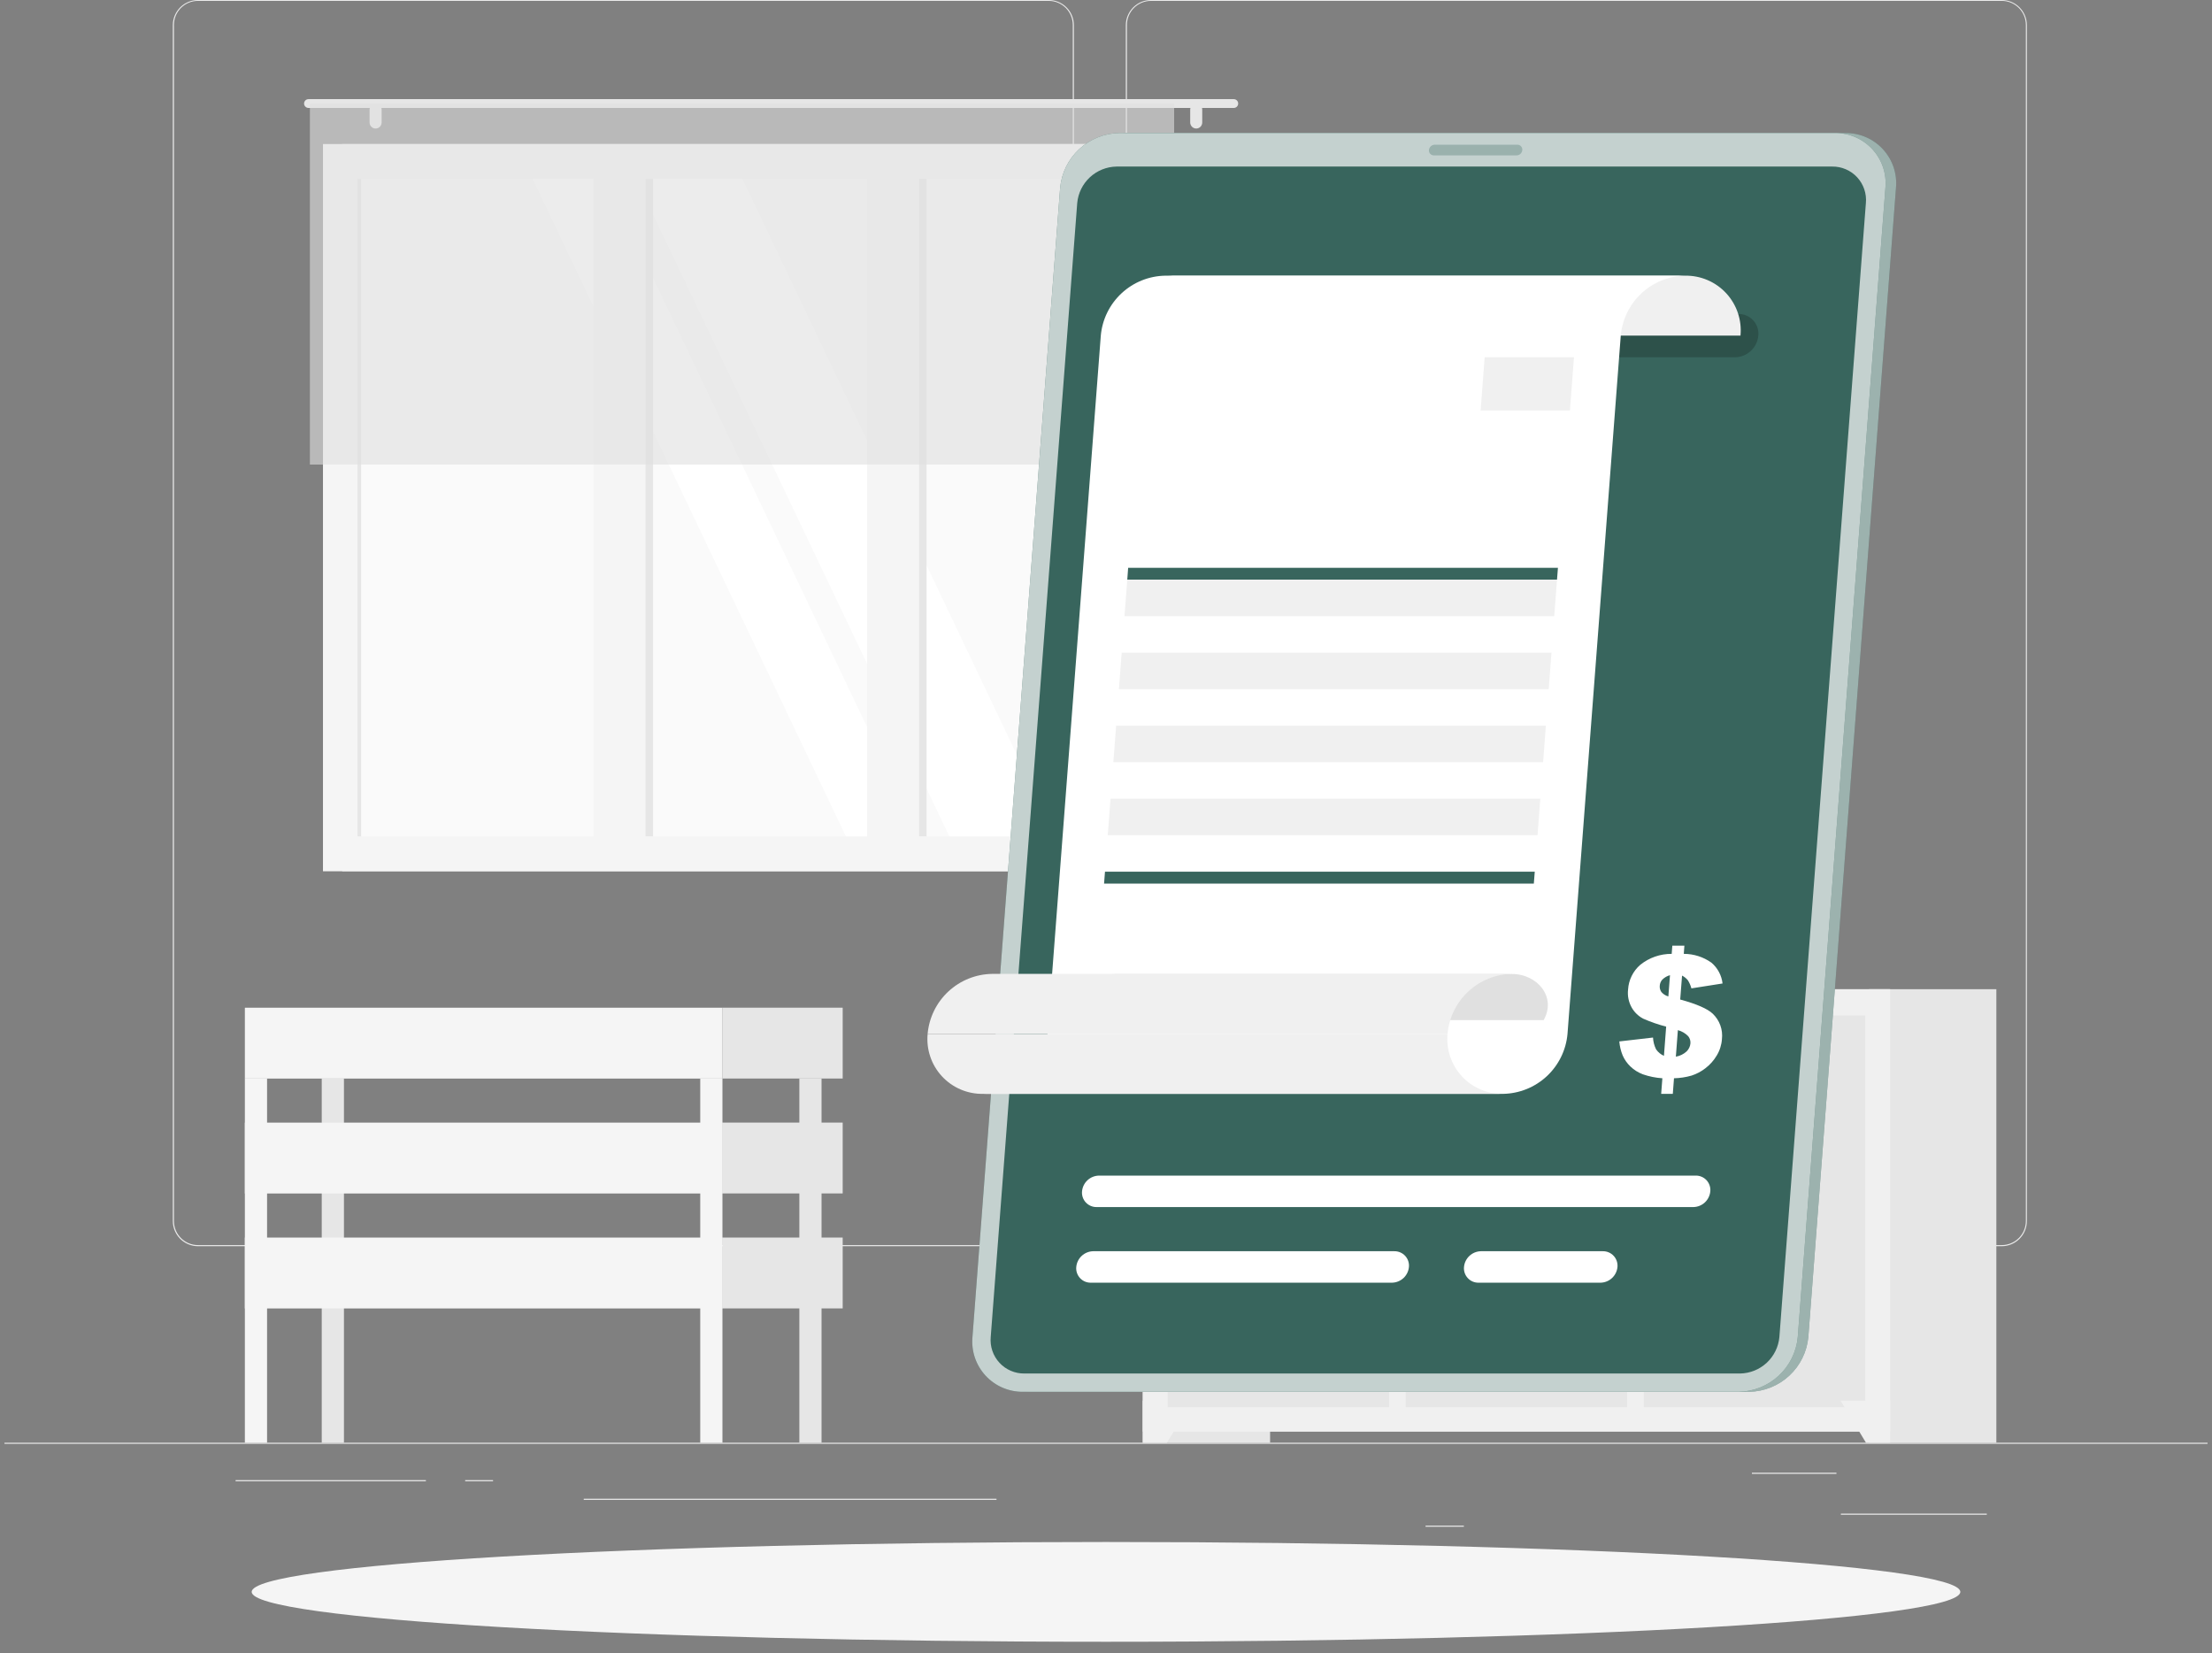 <svg width="186" height="139" viewBox="0 0 186 139" fill="none" xmlns="http://www.w3.org/2000/svg">
<rect x="0" y="0" width="186" height="139" fill="#808080" stroke="none"/>
<g clip-path="url(#clip0_864_257197)">
<path d="M185.625 121.3H0.375V121.392H185.625V121.3Z" fill="#EBEBEB"/>
<path d="M167.063 127.262H154.792V127.354H167.063V127.262Z" fill="#EBEBEB"/>
<path d="M123.092 128.271H119.872V128.363H123.092V128.271Z" fill="#EBEBEB"/>
<path d="M154.421 123.824H147.312V123.917H154.421V123.824Z" fill="#EBEBEB"/>
<path d="M35.813 124.446H19.811V124.539H35.813V124.446Z" fill="#EBEBEB"/>
<path d="M41.459 124.446H39.114V124.539H41.459V124.446Z" fill="#EBEBEB"/>
<path d="M83.793 126.01H49.085V126.102H83.793V126.01Z" fill="#EBEBEB"/>
<path d="M88.184 104.776H16.644C16.084 104.775 15.546 104.552 15.15 104.155C14.755 103.759 14.532 103.221 14.532 102.661V2.096C14.537 1.539 14.762 1.006 15.157 0.613C15.553 0.221 16.087 -2.20109e-05 16.644 -0.001H88.184C88.745 -0.001 89.283 0.222 89.68 0.619C90.077 1.015 90.299 1.554 90.299 2.115V102.661C90.299 103.222 90.077 103.76 89.68 104.157C89.283 104.554 88.745 104.776 88.184 104.776ZM16.644 0.073C16.108 0.074 15.595 0.288 15.216 0.667C14.838 1.046 14.625 1.56 14.625 2.096V102.661C14.625 103.197 14.838 103.711 15.216 104.09C15.595 104.469 16.108 104.683 16.644 104.684H88.184C88.72 104.683 89.234 104.469 89.613 104.09C89.992 103.711 90.206 103.197 90.207 102.661V2.096C90.206 1.56 89.992 1.046 89.613 0.667C89.234 0.288 88.72 0.074 88.184 0.073H16.644Z" fill="#EBEBEB"/>
<path d="M168.326 104.776H96.782C96.222 104.775 95.684 104.552 95.288 104.156C94.891 103.759 94.668 103.222 94.667 102.661V2.096C94.673 1.538 94.898 1.006 95.294 0.613C95.69 0.221 96.225 -3.24211e-05 96.782 -0.001H168.326C168.883 0.001 169.416 0.222 169.811 0.615C170.205 1.007 170.429 1.539 170.434 2.096V102.661C170.434 103.221 170.212 103.758 169.817 104.154C169.422 104.551 168.886 104.774 168.326 104.776ZM96.782 0.073C96.246 0.074 95.732 0.288 95.353 0.667C94.974 1.046 94.761 1.56 94.76 2.096V102.661C94.761 103.197 94.974 103.711 95.353 104.09C95.732 104.469 96.246 104.683 96.782 104.684H168.326C168.862 104.683 169.376 104.469 169.755 104.09C170.135 103.711 170.348 103.197 170.349 102.661V2.096C170.348 1.56 170.135 1.046 169.755 0.667C169.376 0.288 168.862 0.074 168.326 0.073H96.782Z" fill="#EBEBEB"/>
<path d="M96.094 121.3H106.798V83.168H96.094V121.3Z" fill="#E6E6E6"/>
<path d="M98.124 121.3H96.09V117.766H100.254L98.124 121.3Z" fill="#F0F0F0"/>
<path d="M157.163 121.3H167.867V83.168H157.163V121.3Z" fill="#E6E6E6"/>
<path d="M96.093 120.371L158.938 120.371V83.165H96.093V120.371Z" fill="#F0F0F0"/>
<path d="M138.216 85.377V118.307H156.845V85.377H138.216Z" fill="#E6E6E6"/>
<path d="M145.689 87.266H149.372C150.192 87.252 150.998 87.053 151.731 86.685C152.464 86.317 153.105 85.789 153.606 85.14H141.454C141.956 85.788 142.597 86.316 143.33 86.684C144.063 87.052 144.869 87.251 145.689 87.266Z" fill="#F0F0F0"/>
<path d="M118.197 85.379V118.31H136.826V85.379H118.197Z" fill="#E6E6E6"/>
<path d="M125.482 87.266H129.169C129.986 87.249 130.788 87.049 131.518 86.681C132.248 86.313 132.885 85.786 133.385 85.14H121.251C121.752 85.788 122.392 86.316 123.125 86.684C123.857 87.052 124.663 87.251 125.482 87.266Z" fill="#F0F0F0"/>
<path d="M98.18 85.379V118.31H116.808V85.379H98.18Z" fill="#E6E6E6"/>
<path d="M105.464 87.266H109.15C109.969 87.251 110.774 87.052 111.505 86.684C112.237 86.316 112.877 85.788 113.377 85.14H101.232C101.733 85.788 102.374 86.316 103.106 86.684C103.838 87.052 104.644 87.251 105.464 87.266Z" fill="#F0F0F0"/>
<path d="M156.904 121.3H158.934V117.766H154.77L156.904 121.3Z" fill="#F0F0F0"/>
<path d="M28.774 73.254L100.588 73.254L100.588 12.11L28.774 12.11L28.774 73.254Z" fill="#E6E6E6"/>
<path d="M27.158 73.254L99.884 73.254L99.884 12.11L27.158 12.11L27.158 73.254Z" fill="#F5F5F5"/>
<path d="M96.982 70.32V15.045L30.059 15.045V70.32H96.982Z" fill="#FAFAFA"/>
<path d="M88.773 70.32L62.434 15.045H53.486L79.825 70.32H88.773Z" fill="white"/>
<path d="M77.29 70.32L50.948 15.045H44.79L71.129 70.32H77.29Z" fill="white"/>
<path d="M54.913 70.317V15.042H51.453V70.317H54.913Z" fill="#E6E6E6"/>
<path d="M77.913 70.317V15.042H74.453V70.317H77.913Z" fill="#E6E6E6"/>
<path d="M54.286 72.183L54.286 12.862H49.91V72.183H54.286Z" fill="#F5F5F5"/>
<path d="M77.287 72.183V12.862H72.912V72.183H77.287Z" fill="#F5F5F5"/>
<path d="M30.367 70.32L30.367 15.045H30.06L30.06 70.32H30.367Z" fill="#E6E6E6"/>
<path d="M25.94 8.335H103.745C103.843 8.335 103.937 8.374 104.007 8.443C104.076 8.513 104.115 8.607 104.115 8.705C104.115 8.804 104.076 8.898 104.007 8.967C103.937 9.037 103.843 9.076 103.745 9.076H25.94C25.842 9.076 25.747 9.037 25.678 8.967C25.608 8.898 25.569 8.804 25.569 8.705C25.569 8.607 25.608 8.513 25.678 8.443C25.747 8.374 25.842 8.335 25.94 8.335Z" fill="#E6E6E6"/>
<path d="M100.588 10.807C100.722 10.806 100.85 10.752 100.944 10.657C101.039 10.562 101.092 10.433 101.092 10.299V9.214C101.092 9.08 101.038 8.952 100.944 8.858C100.849 8.763 100.721 8.71 100.588 8.71C100.454 8.71 100.325 8.763 100.23 8.857C100.135 8.952 100.081 9.08 100.08 9.214V10.299C100.081 10.434 100.135 10.562 100.23 10.657C100.325 10.752 100.453 10.806 100.588 10.807Z" fill="#E6E6E6"/>
<path d="M31.582 10.807C31.716 10.806 31.845 10.752 31.94 10.657C32.035 10.562 32.089 10.434 32.09 10.299V9.214C32.089 9.08 32.035 8.952 31.94 8.857C31.845 8.763 31.716 8.71 31.582 8.71C31.448 8.71 31.32 8.763 31.226 8.858C31.131 8.952 31.078 9.08 31.078 9.214V10.299C31.078 10.433 31.131 10.562 31.226 10.657C31.32 10.752 31.448 10.806 31.582 10.807Z" fill="#E6E6E6"/>
<path opacity="0.6" d="M26.058 39.058L98.731 39.058V8.71L26.058 8.71V39.058Z" fill="#E0E0E0"/>
<path d="M27.055 121.3H28.922L28.922 90.682H27.055L27.055 121.3Z" fill="#E6E6E6"/>
<path d="M70.859 84.722H60.748V90.679H70.859V84.722Z" fill="#E6E6E6"/>
<path d="M20.59 90.684H60.748V84.726H20.59V90.684Z" fill="#F5F5F5"/>
<path d="M70.859 94.384H60.748V100.341H70.859V94.384Z" fill="#E6E6E6"/>
<path d="M20.59 100.345H60.748V94.387H20.59V100.345Z" fill="#F5F5F5"/>
<path d="M70.859 104.05H60.748V110.007H70.859V104.05Z" fill="#E6E6E6"/>
<path d="M20.59 110.009H60.748V104.051H20.59V110.009Z" fill="#F5F5F5"/>
<path d="M67.214 121.3H69.081V90.682H67.214V121.3Z" fill="#E6E6E6"/>
<path d="M58.881 121.3H60.748L60.748 90.682H58.881L58.881 121.3Z" fill="#F5F5F5"/>
<path d="M20.59 121.3H22.457L22.457 90.682H20.59L20.59 121.3Z" fill="#F5F5F5"/>
<path d="M93 138.035C132.674 138.035 164.837 136.157 164.837 133.841C164.837 131.524 132.674 129.646 93 129.646C53.326 129.646 21.164 131.524 21.164 133.841C21.164 136.157 53.326 138.035 93 138.035Z" fill="#F5F5F5"/>
<path d="M147.093 117.018H86.924C86.333 117.025 85.746 116.908 85.203 116.674C84.66 116.441 84.172 116.095 83.77 115.661C83.369 115.226 83.064 114.712 82.873 114.152C82.683 113.592 82.613 112.998 82.667 112.409L90.036 15.794C90.151 14.549 90.721 13.39 91.637 12.54C92.553 11.69 93.751 11.207 95.001 11.185H155.17C155.762 11.177 156.348 11.294 156.892 11.528C157.435 11.761 157.924 12.107 158.325 12.541C158.727 12.976 159.032 13.49 159.222 14.05C159.412 14.611 159.482 15.205 159.427 15.794L152.058 112.409C151.942 113.654 151.372 114.812 150.456 115.662C149.54 116.513 148.343 116.995 147.093 117.018Z" fill="#38655D"/>
<path opacity="0.5" d="M147.093 117.018H86.924C86.333 117.025 85.746 116.908 85.203 116.674C84.66 116.441 84.172 116.095 83.77 115.661C83.369 115.226 83.064 114.712 82.873 114.152C82.683 113.592 82.613 112.998 82.667 112.409L90.036 15.794C90.151 14.549 90.721 13.39 91.637 12.54C92.553 11.69 93.751 11.207 95.001 11.185H155.17C155.762 11.177 156.348 11.294 156.892 11.528C157.435 11.761 157.924 12.107 158.325 12.541C158.727 12.976 159.032 13.49 159.222 14.05C159.412 14.611 159.482 15.205 159.427 15.794L152.058 112.409C151.942 113.654 151.372 114.812 150.456 115.662C149.54 116.513 148.343 116.995 147.093 117.018Z" fill="white"/>
<path d="M146.201 117.018H86.028C85.436 117.025 84.85 116.908 84.307 116.674C83.763 116.441 83.275 116.095 82.874 115.661C82.473 115.226 82.167 114.712 81.977 114.152C81.787 113.592 81.717 112.998 81.771 112.409L89.144 15.794C89.258 14.549 89.829 13.389 90.746 12.539C91.663 11.688 92.861 11.206 94.112 11.185H154.281C154.873 11.177 155.459 11.294 156.003 11.528C156.546 11.761 157.035 12.107 157.436 12.541C157.838 12.976 158.143 13.49 158.333 14.05C158.523 14.611 158.593 15.205 158.538 15.794L151.169 112.409C151.054 113.655 150.483 114.814 149.567 115.664C148.65 116.515 147.451 116.997 146.201 117.018Z" fill="#38655D"/>
<path opacity="0.7" d="M146.201 117.018H86.028C85.436 117.025 84.85 116.908 84.307 116.674C83.763 116.441 83.275 116.095 82.874 115.661C82.473 115.226 82.167 114.712 81.977 114.152C81.787 113.592 81.717 112.998 81.771 112.409L89.144 15.794C89.258 14.549 89.829 13.389 90.746 12.539C91.663 11.688 92.861 11.206 94.112 11.185H154.281C154.873 11.177 155.459 11.294 156.003 11.528C156.546 11.761 157.035 12.107 157.436 12.541C157.838 12.976 158.143 13.49 158.333 14.05C158.523 14.611 158.593 15.205 158.538 15.794L151.169 112.409C151.054 113.655 150.483 114.814 149.567 115.664C148.65 116.515 147.451 116.997 146.201 117.018Z" fill="white"/>
<path d="M86.145 115.48C85.751 115.486 85.359 115.409 84.997 115.253C84.634 115.098 84.308 114.868 84.041 114.578C83.773 114.288 83.569 113.945 83.443 113.571C83.317 113.198 83.27 112.801 83.307 112.409L90.58 17.075C90.655 16.245 91.035 15.472 91.645 14.905C92.256 14.338 93.055 14.017 93.889 14.004H154.058C154.452 13.998 154.844 14.075 155.206 14.231C155.569 14.386 155.895 14.616 156.163 14.906C156.43 15.196 156.634 15.539 156.76 15.912C156.887 16.286 156.933 16.682 156.896 17.075L149.623 112.409C149.548 113.238 149.169 114.011 148.559 114.578C147.949 115.145 147.151 115.466 146.318 115.48H86.145Z" fill="#38655D"/>
<path opacity="0.2" d="M145.892 30.039H102.833C102.599 30.042 102.367 29.996 102.152 29.903C101.937 29.811 101.744 29.674 101.586 29.502C101.427 29.33 101.306 29.127 101.231 28.905C101.156 28.684 101.129 28.449 101.151 28.216C101.197 27.725 101.423 27.268 101.784 26.933C102.145 26.597 102.618 26.406 103.111 26.397H146.17C146.404 26.393 146.636 26.439 146.851 26.531C147.066 26.623 147.259 26.759 147.418 26.931C147.576 27.102 147.697 27.305 147.772 27.527C147.847 27.748 147.874 27.983 147.852 28.216C147.809 28.708 147.584 29.167 147.222 29.503C146.86 29.84 146.387 30.031 145.892 30.039Z" fill="black"/>
<path opacity="0.3" d="M127.523 13.064H120.569C120.511 13.064 120.454 13.053 120.401 13.03C120.348 13.008 120.301 12.974 120.262 12.932C120.223 12.889 120.193 12.839 120.174 12.785C120.156 12.73 120.149 12.673 120.154 12.615C120.166 12.495 120.221 12.383 120.31 12.3C120.399 12.217 120.514 12.17 120.636 12.167H127.594C127.651 12.167 127.708 12.178 127.76 12.201C127.813 12.224 127.86 12.258 127.898 12.3C127.937 12.342 127.967 12.392 127.985 12.447C128.003 12.501 128.01 12.558 128.005 12.615C127.995 12.737 127.94 12.85 127.851 12.933C127.762 13.015 127.645 13.062 127.523 13.064Z" fill="#38655D"/>
<path d="M102.633 28.217C102.695 27.573 102.619 26.923 102.413 26.309C102.206 25.696 101.872 25.133 101.433 24.657C100.994 24.182 100.459 23.804 99.864 23.549C99.269 23.294 98.627 23.168 97.98 23.178H141.698C142.346 23.168 142.988 23.294 143.583 23.549C144.178 23.804 144.713 24.182 145.152 24.657C145.591 25.133 145.925 25.696 146.132 26.309C146.338 26.923 146.414 27.573 146.352 28.217H102.633Z" fill="#F0F0F0"/>
<path d="M97.99 23.178C96.623 23.199 95.312 23.725 94.31 24.656C93.308 25.586 92.685 26.855 92.563 28.216L88.083 86.93C87.962 88.291 87.34 89.56 86.338 90.49C85.337 91.421 84.026 91.947 82.659 91.969H126.378C127.746 91.947 129.057 91.421 130.059 90.491C131.061 89.56 131.684 88.292 131.806 86.93L136.285 28.216C136.407 26.855 137.029 25.586 138.03 24.656C139.032 23.726 140.343 23.199 141.709 23.178H97.99Z" fill="white"/>
<path d="M121.721 86.93C121.66 87.574 121.735 88.224 121.942 88.838C122.148 89.451 122.482 90.014 122.922 90.49C123.361 90.965 123.895 91.343 124.49 91.597C125.085 91.852 125.728 91.979 126.375 91.969H82.656C82.008 91.979 81.366 91.852 80.771 91.597C80.176 91.343 79.642 90.965 79.203 90.49C78.763 90.014 78.429 89.451 78.223 88.838C78.016 88.224 77.941 87.574 78.002 86.93H121.721Z" fill="#F0F0F0"/>
<path d="M96.13 85.77C96.297 83.625 95.623 81.891 93.481 81.891H127.145C129.287 81.891 130.898 83.851 129.798 85.77H96.13Z" fill="#E0E0E0"/>
<path d="M121.721 86.931C121.84 85.567 122.46 84.296 123.462 83.363C124.464 82.43 125.776 81.902 127.145 81.881H83.426C82.059 81.902 80.748 82.429 79.747 83.359C78.745 84.29 78.124 85.558 78.002 86.92L121.721 86.931Z" fill="#F0F0F0"/>
<path d="M142.391 101.486H92.207C92.037 101.489 91.869 101.455 91.713 101.388C91.557 101.321 91.417 101.222 91.301 101.097C91.186 100.972 91.098 100.825 91.044 100.664C90.989 100.503 90.969 100.333 90.985 100.164C91.017 99.807 91.181 99.474 91.443 99.23C91.706 98.986 92.049 98.848 92.407 98.841H142.595C142.765 98.839 142.933 98.873 143.088 98.94C143.244 99.007 143.384 99.107 143.499 99.231C143.614 99.356 143.701 99.503 143.755 99.664C143.81 99.825 143.83 99.995 143.814 100.164C143.781 100.52 143.618 100.853 143.356 101.097C143.093 101.341 142.75 101.48 142.391 101.486Z" fill="white"/>
<path d="M117.05 107.845H91.722C91.552 107.848 91.384 107.814 91.227 107.748C91.071 107.681 90.93 107.582 90.815 107.457C90.7 107.332 90.612 107.184 90.558 107.023C90.503 106.862 90.483 106.691 90.5 106.522C90.532 106.165 90.696 105.833 90.958 105.589C91.221 105.345 91.564 105.206 91.922 105.199H117.25C117.42 105.197 117.588 105.231 117.744 105.298C117.9 105.365 118.04 105.464 118.156 105.588C118.271 105.713 118.359 105.861 118.413 106.022C118.468 106.182 118.488 106.353 118.472 106.522C118.44 106.879 118.276 107.211 118.014 107.455C117.751 107.699 117.408 107.838 117.05 107.845Z" fill="white"/>
<path d="M134.585 107.845H124.326C124.156 107.848 123.987 107.814 123.831 107.748C123.674 107.681 123.534 107.582 123.419 107.457C123.303 107.332 123.215 107.184 123.161 107.023C123.107 106.862 123.087 106.691 123.103 106.522C123.136 106.165 123.299 105.833 123.562 105.589C123.824 105.345 124.167 105.206 124.526 105.199H134.785C134.955 105.198 135.123 105.231 135.279 105.299C135.434 105.366 135.574 105.465 135.69 105.59C135.805 105.714 135.893 105.861 135.947 106.022C136.002 106.183 136.023 106.353 136.008 106.522C135.975 106.879 135.812 107.211 135.549 107.455C135.287 107.699 134.943 107.838 134.585 107.845Z" fill="white"/>
<path d="M144.844 82.688L142.224 83.099C142.161 82.856 142.059 82.625 141.924 82.413C141.791 82.252 141.625 82.12 141.439 82.025L141.283 84.036C142.667 84.414 143.578 84.812 144.018 85.229C144.303 85.501 144.522 85.835 144.656 86.205C144.791 86.575 144.837 86.972 144.792 87.363C144.759 87.857 144.607 88.335 144.347 88.757C144.104 89.165 143.784 89.523 143.406 89.812C143.057 90.085 142.664 90.294 142.243 90.431C141.761 90.57 141.263 90.645 140.761 90.657L140.661 91.969H139.683L139.783 90.657C139.226 90.621 138.676 90.51 138.149 90.327C137.754 90.18 137.393 89.953 137.089 89.66C136.818 89.4 136.6 89.089 136.448 88.745C136.292 88.368 136.196 87.967 136.163 87.56L138.997 87.234C139.013 87.58 139.102 87.92 139.257 88.23C139.422 88.468 139.65 88.656 139.916 88.771L140.102 86.315C139.437 86.144 138.787 85.919 138.16 85.641C137.765 85.43 137.436 85.113 137.212 84.725C136.946 84.259 136.837 83.721 136.9 83.188C136.925 82.793 137.028 82.406 137.204 82.051C137.38 81.697 137.624 81.38 137.923 81.121C138.672 80.517 139.606 80.191 140.568 80.198L140.62 79.509H141.635L141.584 80.198C142.417 80.196 143.231 80.456 143.91 80.939C144.432 81.383 144.765 82.008 144.844 82.688ZM140.424 81.991C140.18 82.056 139.958 82.184 139.779 82.362C139.652 82.503 139.576 82.683 139.564 82.873C139.545 83.061 139.593 83.251 139.701 83.406C139.855 83.585 140.059 83.714 140.287 83.777L140.424 81.991ZM140.917 88.842C141.252 88.786 141.565 88.634 141.817 88.404C142.004 88.225 142.12 87.984 142.143 87.727C142.162 87.509 142.095 87.292 141.958 87.123C141.719 86.876 141.418 86.699 141.087 86.611L140.917 88.842Z" fill="white"/>
<path d="M130.924 48.738H94.789L94.863 47.738H131.002L130.924 48.738Z" fill="#38655D"/>
<path d="M130.925 48.738H94.79L94.553 51.809H130.691L130.925 48.738Z" fill="#F0F0F0"/>
<path d="M130.458 54.877H94.319L94.086 57.945H130.225L130.458 54.877Z" fill="#F0F0F0"/>
<path d="M129.987 61.014H93.853L93.619 64.085H129.754L129.987 61.014Z" fill="#F0F0F0"/>
<path d="M129.52 67.153H93.382L93.148 70.221H129.287L129.52 67.153Z" fill="#F0F0F0"/>
<path d="M128.975 74.292H92.837L92.915 73.288H129.053L128.975 74.292Z" fill="#38655D"/>
<path d="M124.841 30.04H132.351L132.01 34.519H124.5L124.841 30.04Z" fill="#F0F0F0"/>
</g>
<defs>
<clipPath id="clip0_864_257197">
<rect width="185.25" height="138.197" fill="white" transform="translate(0.375)"/>
</clipPath>
</defs>
</svg>
